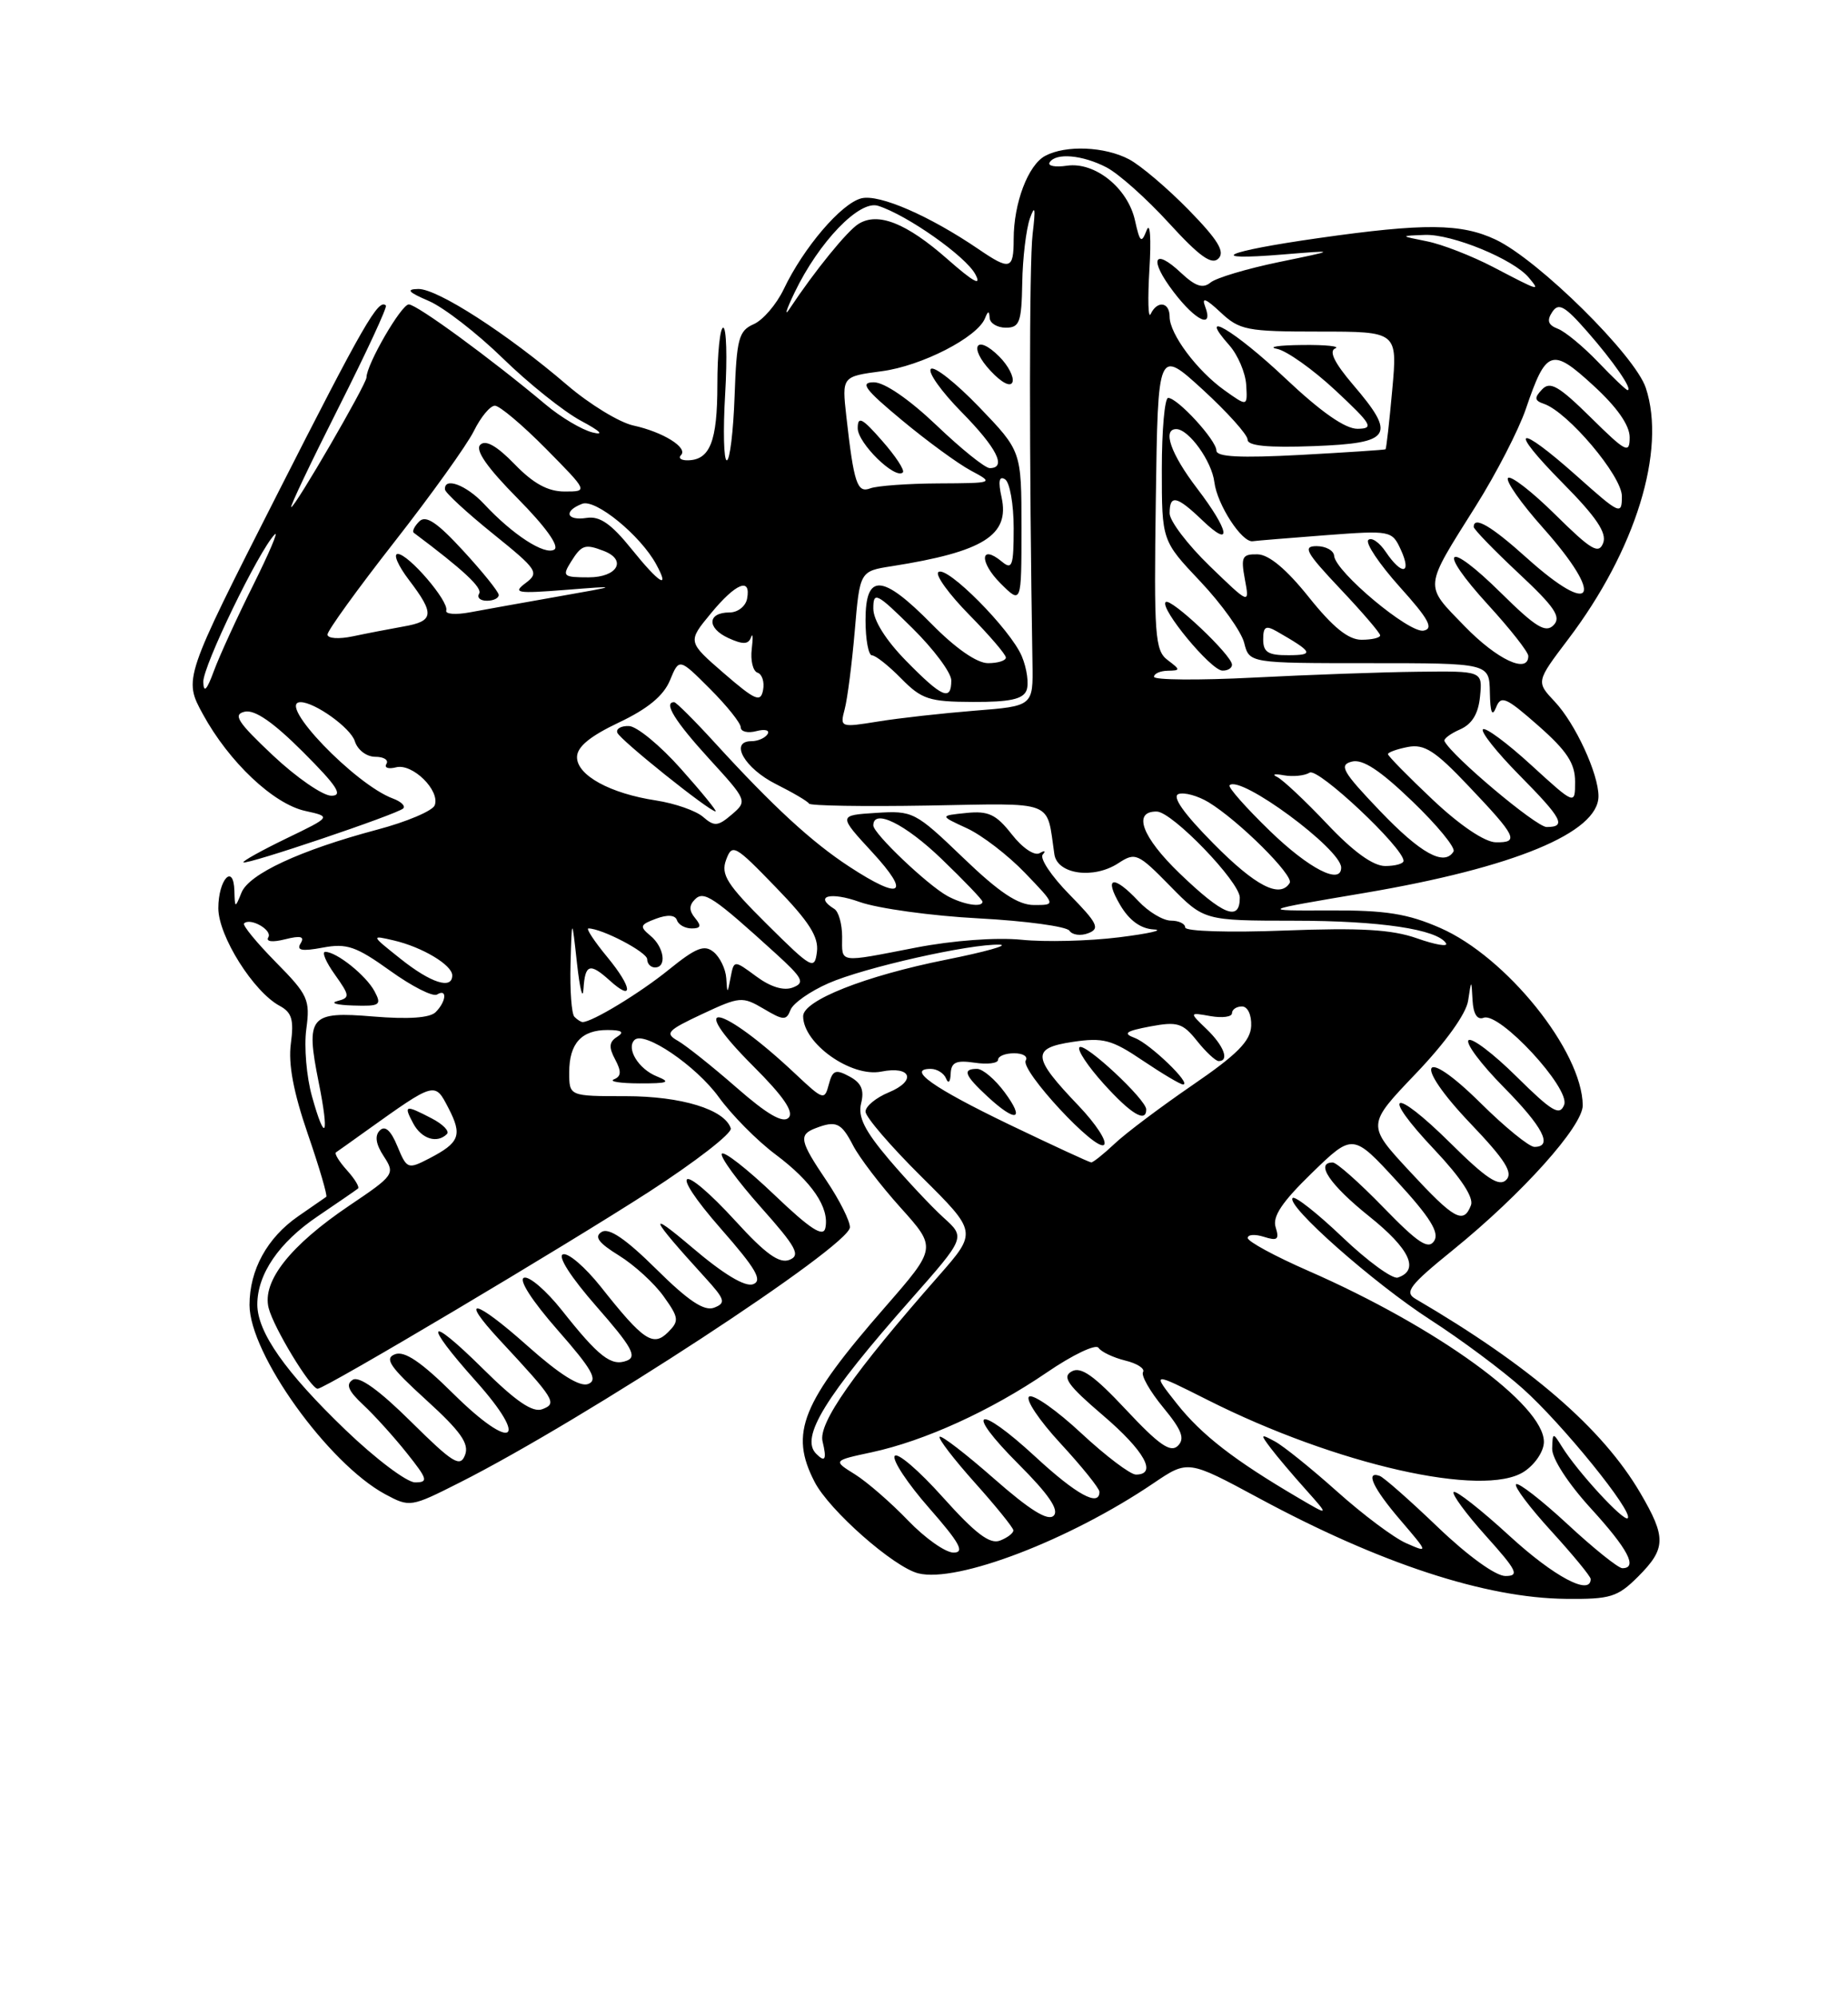 <?xml version="1.0" encoding="UTF-8" standalone="no"?>
<!DOCTYPE svg PUBLIC "-//W3C//DTD SVG 1.1//EN" "http://www.w3.org/Graphics/SVG/1.1/DTD/svg11.dtd" >
<svg xmlns="http://www.w3.org/2000/svg" xmlns:xlink="http://www.w3.org/1999/xlink" version="1.1" viewBox="0 0 237 256">
 <g >
 <path fill="currentColor"
d=" M 210.08 202.08 C 213.67 198.48 213.71 197.07 210.36 191.35 C 205.50 183.07 196.27 175.10 181.55 166.49 C 180.07 165.63 180.74 164.75 186.38 160.18 C 195.25 152.98 203.00 144.33 202.98 141.67 C 202.91 134.73 193.20 122.65 184.71 118.94 C 180.53 117.11 177.73 116.66 170.50 116.69 C 161.50 116.73 161.50 116.73 175.00 114.45 C 194.14 111.21 205.00 106.72 205.00 102.05 C 205.00 99.16 202.02 92.72 199.40 89.94 C 196.99 87.38 196.99 87.38 201.11 81.94 C 209.76 70.54 213.72 57.73 211.07 49.72 C 209.69 45.54 197.33 33.34 191.83 30.72 C 187.41 28.63 182.68 28.58 169.08 30.52 C 156.99 32.24 154.33 33.46 164.50 32.62 C 171.50 32.05 171.50 32.05 164.02 33.59 C 159.91 34.44 155.96 35.62 155.25 36.21 C 154.27 37.02 153.32 36.71 151.47 34.98 C 147.93 31.65 147.32 33.24 150.52 37.43 C 153.37 41.17 155.68 42.23 154.55 39.27 C 154.08 38.05 154.65 38.27 156.52 40.02 C 158.97 42.32 159.89 42.50 169.19 42.50 C 179.23 42.50 179.23 42.50 178.55 49.98 C 178.18 54.09 177.79 57.52 177.69 57.59 C 177.58 57.66 172.66 57.99 166.75 58.31 C 159.03 58.72 156.00 58.57 156.00 57.75 C 156.00 56.43 151.02 51.00 149.81 51.00 C 149.37 51.00 149.00 55.12 149.00 60.15 C 149.00 69.31 149.00 69.31 153.95 74.54 C 156.68 77.43 159.20 80.96 159.56 82.39 C 160.22 85.00 160.22 85.00 175.61 85.00 C 191.00 85.00 191.00 85.00 191.07 88.75 C 191.12 91.33 191.36 91.93 191.86 90.69 C 192.49 89.08 193.12 89.35 197.29 93.02 C 200.95 96.24 202.00 97.84 202.00 100.19 C 202.00 103.20 202.00 103.20 196.37 98.06 C 193.28 95.23 190.49 93.17 190.18 93.48 C 189.87 93.79 191.95 96.41 194.81 99.31 C 200.38 104.94 200.93 106.00 198.35 106.00 C 197.01 106.00 186.19 96.91 185.25 94.99 C 185.11 94.71 186.01 94.03 187.25 93.49 C 188.79 92.81 189.60 91.48 189.81 89.25 C 190.13 86.00 190.13 86.00 181.81 86.10 C 177.24 86.15 167.76 86.49 160.75 86.85 C 153.74 87.21 148.00 87.16 148.00 86.75 C 148.00 86.34 148.79 85.99 149.75 85.97 C 151.41 85.94 151.41 85.86 149.73 84.59 C 148.12 83.37 147.98 81.44 148.23 63.97 C 148.50 44.69 148.50 44.69 154.25 49.94 C 157.41 52.84 160.00 55.72 160.00 56.35 C 160.00 57.15 162.57 57.40 168.50 57.18 C 178.51 56.80 179.12 55.84 173.49 49.27 C 171.14 46.51 170.40 45.00 171.24 44.66 C 171.94 44.39 170.03 44.18 167.00 44.22 C 163.97 44.25 162.52 44.47 163.76 44.71 C 165.00 44.95 168.37 47.34 171.26 50.03 C 175.95 54.41 176.25 54.93 174.12 54.96 C 172.54 54.99 169.44 52.83 164.85 48.50 C 158.33 42.35 153.35 39.41 157.65 44.25 C 158.75 45.49 159.72 47.77 159.82 49.31 C 159.99 52.13 159.99 52.13 157.03 50.02 C 153.51 47.51 150.00 42.81 150.00 40.60 C 150.00 38.70 148.42 38.47 147.57 40.25 C 147.25 40.94 147.18 38.35 147.41 34.50 C 147.65 30.59 147.50 28.38 147.06 29.50 C 146.38 31.25 146.19 31.09 145.56 28.26 C 144.64 24.10 140.42 20.71 136.82 21.24 C 135.33 21.46 134.33 21.27 134.61 20.82 C 135.39 19.55 138.81 19.85 141.90 21.45 C 143.45 22.25 147.05 25.46 149.91 28.59 C 153.83 32.88 155.40 34.00 156.26 33.14 C 157.13 32.27 156.19 30.74 152.46 26.92 C 149.73 24.13 146.28 21.20 144.80 20.42 C 141.67 18.77 136.67 18.57 134.04 19.98 C 131.85 21.15 130.00 26.03 130.00 30.65 C 130.00 34.56 129.53 34.69 125.50 31.94 C 119.18 27.64 112.75 24.85 110.47 25.42 C 107.90 26.06 103.04 31.75 100.50 37.09 C 99.57 39.02 97.85 41.03 96.66 41.55 C 94.74 42.40 94.47 43.40 94.21 50.75 C 94.05 55.29 93.60 59.00 93.21 59.00 C 92.82 59.00 92.72 55.18 93.00 50.50 C 93.28 45.82 93.16 42.00 92.75 42.00 C 92.34 42.00 92.00 45.29 92.00 49.30 C 92.00 56.62 91.05 59.00 88.13 59.00 C 87.33 59.00 86.96 58.70 87.33 58.34 C 88.28 57.39 85.04 55.37 81.23 54.54 C 79.44 54.15 75.61 51.82 72.73 49.35 C 65.09 42.80 56.09 36.99 53.64 37.04 C 52.02 37.07 52.36 37.45 55.00 38.58 C 56.92 39.41 61.20 42.72 64.50 45.94 C 67.80 49.16 72.30 52.75 74.50 53.93 C 76.99 55.26 77.55 55.82 76.00 55.43 C 74.62 55.09 71.92 53.48 70.00 51.87 C 62.94 45.95 53.47 39.03 52.43 39.02 C 51.47 39.00 47.00 46.72 47.00 48.38 C 47.00 49.24 37.85 65.00 37.35 65.00 C 37.14 65.00 39.87 59.27 43.41 52.26 C 46.95 45.25 49.69 39.35 49.49 39.16 C 48.55 38.22 46.66 41.49 35.52 63.42 C 23.54 87.00 23.54 87.00 26.02 91.54 C 29.36 97.66 35.07 103.05 39.15 103.94 C 42.50 104.68 42.50 104.68 36.72 107.47 C 33.54 109.01 31.06 110.39 31.22 110.53 C 31.60 110.89 50.98 104.35 51.71 103.62 C 52.03 103.31 51.43 102.73 50.39 102.35 C 45.51 100.54 35.40 90.00 38.55 90.00 C 40.37 90.00 44.96 93.29 45.50 94.99 C 45.85 96.12 47.01 97.00 48.13 97.00 C 49.22 97.00 49.87 97.41 49.56 97.91 C 49.25 98.41 49.80 98.60 50.79 98.35 C 52.89 97.80 56.47 101.32 55.75 103.22 C 55.47 103.93 52.16 105.34 48.37 106.34 C 38.50 108.97 31.94 112.01 30.97 114.41 C 30.15 116.44 30.12 116.43 30.06 114.19 C 29.96 110.59 28.00 112.71 28.00 116.41 C 28.00 119.96 32.51 127.13 35.88 128.93 C 37.43 129.77 37.71 130.71 37.30 133.77 C 36.95 136.38 37.64 140.01 39.48 145.36 C 40.96 149.65 42.02 153.27 41.84 153.40 C 41.65 153.54 40.03 154.66 38.23 155.90 C 34.26 158.65 32.00 162.77 32.00 167.26 C 32.00 173.53 42.08 187.57 49.40 191.52 C 52.55 193.21 52.68 193.19 58.92 190.04 C 74.96 181.95 109.00 159.69 109.00 157.30 C 109.00 156.47 107.65 153.79 106.00 151.34 C 102.56 146.25 102.39 145.45 104.58 144.61 C 107.23 143.59 107.89 143.89 109.40 146.81 C 110.20 148.36 112.94 151.95 115.49 154.78 C 120.13 159.94 120.13 159.94 113.53 167.51 C 102.76 179.85 101.22 183.66 104.47 189.94 C 106.35 193.59 114.62 200.87 117.77 201.66 C 122.76 202.91 137.18 197.39 147.93 190.11 C 152.35 187.12 152.35 187.12 161.43 192.01 C 176.96 200.39 190.50 204.83 200.83 204.93 C 206.53 204.99 207.44 204.71 210.08 202.08 Z  M 158.00 85.20 C 158.00 83.99 150.12 76.55 149.49 77.17 C 148.71 77.96 155.26 85.89 156.75 85.95 C 157.44 85.98 158.00 85.64 158.00 85.20 Z  M 193.60 196.87 C 189.93 193.50 186.70 190.97 186.43 191.24 C 186.16 191.50 188.02 194.03 190.56 196.86 C 194.57 201.32 194.90 202.00 193.06 202.00 C 191.81 202.00 188.23 199.41 184.41 195.75 C 180.82 192.31 177.46 189.35 176.94 189.17 C 175.04 188.49 176.09 190.75 179.60 194.84 C 183.20 199.05 183.20 199.05 180.35 197.80 C 178.78 197.12 174.80 194.14 171.50 191.19 C 168.20 188.24 164.60 185.34 163.50 184.75 C 161.65 183.75 161.61 183.82 162.95 185.59 C 163.74 186.64 165.77 189.04 167.45 190.91 C 170.50 194.33 170.50 194.33 166.50 191.98 C 158.30 187.17 154.11 183.93 150.94 179.93 C 147.69 175.82 147.69 175.82 154.88 179.44 C 171.36 187.74 190.27 192.02 195.46 188.62 C 196.88 187.69 198.00 186.00 198.00 184.81 C 198.00 180.04 184.34 170.13 167.77 162.88 C 163.52 161.02 160.03 159.13 160.02 158.68 C 160.01 158.23 160.94 158.16 162.10 158.53 C 163.83 159.08 164.09 158.87 163.60 157.31 C 163.16 155.93 164.40 154.08 168.25 150.34 C 173.50 145.25 173.50 145.25 179.18 151.43 C 183.40 156.02 184.62 157.98 183.93 159.05 C 183.18 160.21 181.86 159.33 177.41 154.75 C 174.34 151.59 171.42 149.00 170.92 149.00 C 168.61 149.00 170.56 151.87 175.59 155.90 C 180.81 160.07 182.09 162.81 179.26 163.75 C 178.58 163.97 175.39 161.65 172.17 158.58 C 168.96 155.52 166.08 153.25 165.78 153.55 C 164.86 154.48 176.16 164.47 183.50 169.20 C 187.35 171.68 192.65 175.62 195.27 177.96 C 200.34 182.47 209.53 193.81 208.75 194.59 C 208.25 195.09 202.28 188.61 200.31 185.42 C 199.16 183.57 199.12 183.58 199.06 185.67 C 199.02 186.93 201.09 190.12 204.00 193.31 C 208.79 198.55 210.08 201.00 208.06 201.00 C 207.54 201.00 204.37 198.46 201.03 195.36 C 197.68 192.26 194.71 189.96 194.43 190.24 C 194.15 190.52 196.19 193.23 198.96 196.26 C 201.73 199.30 204.00 202.05 204.00 202.39 C 204.00 204.59 199.31 202.10 193.60 196.87 Z  M 116.45 194.88 C 114.28 192.62 111.22 189.96 109.66 188.98 C 106.81 187.21 106.81 187.21 111.80 186.14 C 118.58 184.68 127.06 180.82 134.27 175.90 C 137.56 173.65 140.54 172.23 140.88 172.75 C 141.22 173.27 142.76 174.00 144.29 174.38 C 145.83 174.75 146.86 175.42 146.59 175.86 C 146.32 176.30 147.48 178.34 149.18 180.40 C 151.58 183.31 151.99 184.40 151.05 185.32 C 150.12 186.23 148.62 185.19 144.42 180.70 C 140.31 176.31 138.62 175.11 137.44 175.78 C 136.17 176.48 136.93 177.55 141.44 181.40 C 146.78 185.96 148.47 189.00 145.68 189.00 C 144.96 189.00 141.80 186.61 138.67 183.70 C 135.54 180.78 132.53 178.67 131.99 179.00 C 131.46 179.34 133.26 182.04 136.01 185.01 C 138.75 187.98 141.00 190.77 141.00 191.21 C 141.00 193.19 138.05 191.58 132.80 186.73 C 125.28 179.79 123.52 180.56 130.64 187.68 C 134.50 191.54 135.86 193.54 135.13 194.27 C 134.40 195.00 132.09 193.57 127.50 189.54 C 123.88 186.36 120.73 183.93 120.51 184.16 C 120.29 184.38 122.32 187.02 125.01 190.03 C 127.71 193.04 129.93 195.79 129.96 196.14 C 129.98 196.50 129.21 197.09 128.25 197.46 C 126.94 197.97 125.09 196.56 120.91 191.90 C 117.84 188.47 115.06 186.09 114.74 186.62 C 114.41 187.14 116.40 190.15 119.16 193.29 C 123.09 197.77 123.76 199.00 122.29 199.00 C 121.25 199.00 118.63 197.15 116.45 194.88 Z  M 44.28 183.25 C 36.60 175.87 33.01 170.76 33.00 167.20 C 33.00 163.31 35.78 159.24 40.75 155.89 C 43.36 154.12 45.68 152.53 45.91 152.34 C 46.14 152.16 45.50 151.11 44.50 150.00 C 43.50 148.89 42.86 147.86 43.09 147.70 C 43.32 147.55 45.08 146.30 47.00 144.92 C 55.84 138.61 55.76 138.64 57.51 142.02 C 59.32 145.51 58.96 146.45 55.05 148.48 C 52.30 149.90 52.18 149.85 50.96 146.91 C 50.13 144.89 49.38 144.22 48.71 144.89 C 48.03 145.57 48.20 146.66 49.22 148.21 C 50.69 150.46 50.57 150.64 44.82 154.51 C 37.22 159.63 33.59 164.23 34.45 167.64 C 35.08 170.16 39.84 178.00 40.74 178.00 C 41.68 178.00 72.56 159.65 83.23 152.76 C 89.20 148.90 93.92 145.24 93.72 144.62 C 92.93 142.20 87.39 140.50 80.25 140.50 C 73.00 140.50 73.00 140.50 73.00 137.45 C 73.00 133.73 74.58 132.00 77.95 132.02 C 79.76 132.03 80.11 132.28 79.15 132.89 C 78.11 133.54 78.05 134.23 78.89 135.79 C 79.71 137.33 79.68 137.96 78.74 138.34 C 78.06 138.62 79.53 138.85 82.00 138.86 C 85.70 138.87 86.09 138.71 84.23 137.96 C 81.89 137.02 80.28 134.39 81.37 133.30 C 82.60 132.07 89.26 136.59 92.18 140.62 C 93.82 142.89 97.09 146.20 99.46 147.97 C 104.15 151.48 106.39 154.80 105.85 157.39 C 105.59 158.63 103.93 157.56 99.26 153.10 C 95.83 149.83 92.82 147.48 92.57 147.88 C 92.33 148.28 94.57 151.35 97.55 154.70 C 102.14 159.85 102.71 160.90 101.24 161.48 C 99.95 161.99 98.17 160.71 94.40 156.58 C 87.24 148.76 85.51 149.58 92.46 157.50 C 96.95 162.61 97.83 164.13 96.59 164.60 C 95.57 164.99 92.80 163.33 88.76 159.89 C 82.87 154.89 83.33 155.97 90.40 163.72 C 93.00 166.57 93.13 167.01 91.58 167.61 C 90.31 168.09 88.29 166.75 84.17 162.67 C 80.26 158.80 78.09 157.32 77.16 157.90 C 76.17 158.51 76.75 159.30 79.39 160.93 C 81.36 162.15 83.93 164.50 85.11 166.16 C 87.07 168.90 87.12 169.31 85.68 170.75 C 83.76 172.67 82.51 171.83 77.05 164.93 C 75.05 162.42 72.88 160.54 72.20 160.77 C 71.48 161.01 73.22 163.72 76.51 167.47 C 81.01 172.60 81.74 173.89 80.39 174.40 C 78.40 175.17 76.79 173.92 72.05 167.93 C 70.05 165.42 67.88 163.54 67.20 163.77 C 66.48 164.01 68.22 166.72 71.51 170.47 C 75.94 175.51 76.72 176.89 75.43 177.39 C 74.36 177.80 71.78 176.18 67.70 172.55 C 60.88 166.47 58.75 166.01 64.10 171.77 C 71.20 179.41 71.49 179.88 69.55 180.62 C 68.32 181.09 66.18 179.64 61.92 175.42 C 54.76 168.34 54.17 169.36 61.00 176.99 C 68.02 184.83 65.76 186.17 58.17 178.67 C 54.00 174.54 51.88 173.11 50.65 173.58 C 49.26 174.12 50.00 175.20 54.65 179.43 C 59.08 183.46 60.20 185.04 59.64 186.49 C 59.02 188.12 58.10 187.55 52.71 182.22 C 48.64 178.19 46.07 176.34 45.24 176.85 C 44.31 177.43 44.66 178.27 46.59 180.07 C 48.02 181.40 50.54 184.19 52.18 186.25 C 54.85 189.60 54.96 190.00 53.23 190.00 C 52.17 190.00 48.14 186.96 44.28 183.25 Z  M 57.32 145.35 C 57.68 144.99 56.80 144.09 55.37 143.35 C 51.95 141.57 51.73 141.63 53.00 144.00 C 54.06 145.98 56.06 146.61 57.32 145.35 Z  M 104.67 186.33 C 102.59 184.25 105.81 179.00 116.81 166.56 C 123.83 158.61 123.83 158.61 121.00 156.06 C 119.45 154.65 116.30 151.30 114.01 148.61 C 110.87 144.90 110.00 143.15 110.44 141.40 C 110.86 139.70 110.46 138.78 108.93 137.97 C 107.16 137.01 106.77 137.17 106.29 139.00 C 105.75 141.05 105.58 141.00 102.11 137.74 C 92.44 128.62 87.63 127.68 96.61 136.66 C 100.49 140.53 101.86 142.54 101.13 143.27 C 100.40 144.00 98.38 142.83 94.47 139.41 C 91.38 136.71 87.99 134.01 86.94 133.41 C 85.23 132.44 85.56 132.08 90.06 129.97 C 94.87 127.72 95.20 127.69 97.94 129.30 C 100.48 130.81 100.85 130.82 101.38 129.44 C 101.71 128.59 103.89 127.06 106.24 126.03 C 110.83 124.01 124.46 120.95 128.21 121.08 C 129.47 121.13 126.37 122.00 121.32 123.01 C 110.93 125.09 103.00 128.23 103.00 130.25 C 103.00 133.75 109.17 138.12 113.02 137.35 C 116.87 136.58 117.58 138.52 113.99 140.01 C 112.34 140.69 111.00 141.80 111.00 142.48 C 111.00 143.16 114.22 146.91 118.16 150.81 C 125.32 157.91 125.32 157.91 120.41 163.50 C 109.46 175.95 104.92 182.42 105.49 184.75 C 106.05 187.06 105.83 187.50 104.67 186.33 Z  M 180.75 150.09 C 175.28 144.19 175.28 144.19 181.57 137.61 C 185.37 133.64 188.03 129.94 188.28 128.27 C 188.70 125.50 188.70 125.50 188.85 128.22 C 188.95 129.97 189.45 130.76 190.27 130.45 C 192.30 129.67 201.41 139.50 200.60 141.60 C 200.03 143.08 199.06 142.50 194.49 137.99 C 191.50 135.03 188.73 132.94 188.33 133.33 C 187.94 133.73 189.95 136.41 192.81 139.31 C 197.90 144.46 199.21 147.00 196.78 147.00 C 196.11 147.00 193.01 144.48 189.90 141.40 C 182.25 133.83 181.11 136.17 188.61 144.03 C 193.04 148.67 194.08 150.32 193.17 151.23 C 192.25 152.15 190.61 151.07 186.02 146.52 C 178.57 139.15 176.90 139.90 184.01 147.41 C 187.35 150.95 189.02 153.49 188.65 154.47 C 187.69 156.97 186.50 156.30 180.75 150.09 Z  M 129.38 144.11 C 119.65 139.42 116.23 137.00 119.36 137.00 C 120.17 137.00 121.06 137.56 121.34 138.25 C 121.62 138.96 121.88 138.69 121.92 137.64 C 121.98 136.15 122.60 135.86 125.00 136.21 C 126.65 136.46 128.00 136.28 128.00 135.83 C 128.00 135.37 128.93 135.00 130.06 135.00 C 131.19 135.00 131.86 135.41 131.55 135.92 C 130.79 137.15 140.59 147.71 141.59 146.73 C 142.02 146.31 140.55 144.06 138.33 141.73 C 132.35 135.48 132.24 134.34 137.58 133.54 C 141.48 132.96 142.58 133.25 146.56 135.94 C 149.06 137.62 151.38 139.00 151.72 139.00 C 152.91 139.00 147.49 133.78 145.54 133.04 C 143.96 132.45 144.35 132.16 147.52 131.56 C 151.00 130.91 151.68 131.12 153.51 133.41 C 154.65 134.84 155.90 136.00 156.29 136.00 C 157.70 136.00 156.96 134.04 154.75 131.91 C 152.50 129.75 152.50 129.75 155.25 130.24 C 156.76 130.50 158.00 130.34 158.00 129.86 C 158.00 129.39 158.58 129.00 159.28 129.00 C 160.01 129.00 160.52 130.08 160.46 131.50 C 160.37 133.44 158.67 135.16 152.92 139.09 C 148.84 141.89 144.35 145.26 142.95 146.59 C 141.54 147.92 140.19 148.99 139.95 148.99 C 139.70 148.98 134.95 146.78 129.38 144.11 Z  M 128.84 140.00 C 127.62 138.35 126.03 137.00 125.31 137.00 C 123.38 137.00 123.69 137.81 126.65 140.55 C 130.30 143.93 131.52 143.62 128.84 140.00 Z  M 147.00 142.20 C 147.00 140.93 139.10 133.57 138.44 134.23 C 138.11 134.55 139.51 136.66 141.54 138.91 C 145.04 142.79 147.00 143.97 147.00 142.20 Z  M 40.01 140.52 C 39.31 138.03 38.98 134.16 39.28 131.92 C 39.79 128.13 39.52 127.52 35.36 123.31 C 32.90 120.81 31.08 118.59 31.30 118.36 C 32.10 117.57 34.98 119.22 34.41 120.14 C 34.07 120.70 34.95 120.80 36.57 120.39 C 38.57 119.89 39.10 120.03 38.55 120.92 C 37.99 121.82 38.71 121.96 41.38 121.46 C 44.47 120.88 45.66 121.29 50.03 124.42 C 52.81 126.42 55.52 127.80 56.05 127.47 C 57.38 126.65 57.24 128.36 55.87 129.73 C 55.13 130.47 52.38 130.66 47.89 130.29 C 39.70 129.60 39.17 130.24 40.87 138.72 C 42.26 145.61 41.73 146.69 40.01 140.52 Z  M 48.03 127.05 C 46.94 125.02 43.17 122.00 41.71 122.00 C 41.24 122.00 41.80 123.32 42.95 124.92 C 44.88 127.64 44.90 127.88 43.26 128.31 C 42.29 128.56 43.20 128.82 45.29 128.88 C 48.74 128.99 48.98 128.83 48.03 127.05 Z  M 73.67 130.33 C 73.30 129.97 73.08 126.93 73.17 123.58 C 73.34 117.50 73.34 117.50 74.00 123.50 C 74.37 126.80 74.74 128.26 74.83 126.75 C 75.03 123.57 75.64 123.37 78.18 125.66 C 81.29 128.48 81.11 126.59 77.90 122.69 C 76.22 120.66 75.13 119.00 75.46 119.00 C 77.19 119.00 83.00 122.04 83.00 122.95 C 83.00 123.53 83.45 124.00 84.00 124.00 C 85.55 124.00 85.18 121.39 83.41 119.93 C 81.99 118.75 82.07 118.52 84.14 117.75 C 85.62 117.20 86.59 117.27 86.82 117.95 C 87.01 118.53 87.86 119.00 88.71 119.00 C 89.87 119.00 89.98 118.68 89.15 117.68 C 88.36 116.73 88.35 116.05 89.13 115.27 C 90.27 114.13 91.49 114.95 99.45 122.18 C 102.98 125.39 103.27 125.96 101.68 126.57 C 100.51 127.02 98.83 126.51 96.99 125.15 C 94.13 123.04 94.13 123.04 93.70 125.27 C 93.29 127.43 93.27 127.43 93.14 125.37 C 93.06 124.20 92.34 122.70 91.53 122.03 C 90.34 121.04 89.28 121.45 85.78 124.28 C 82.11 127.26 75.95 131.00 74.72 131.00 C 74.51 131.00 74.03 130.70 73.67 130.33 Z  M 51.40 122.92 C 47.54 119.85 47.54 119.85 50.51 120.54 C 54.15 121.39 58.00 123.69 58.00 125.02 C 58.00 126.87 55.27 126.00 51.40 122.92 Z  M 98.37 118.47 C 93.22 113.36 92.42 112.10 93.12 110.21 C 93.90 108.10 94.23 108.28 99.51 113.74 C 103.76 118.12 105.01 120.08 104.77 121.99 C 104.47 124.37 104.13 124.18 98.37 118.47 Z  M 108.00 120.06 C 108.00 118.44 107.55 116.84 107.00 116.50 C 104.33 114.85 106.49 114.26 110.25 115.61 C 112.59 116.44 119.45 117.39 125.50 117.71 C 131.55 118.03 136.79 118.75 137.15 119.29 C 137.51 119.84 138.60 119.99 139.57 119.61 C 141.10 119.02 140.77 118.34 137.15 114.65 C 134.84 112.30 133.30 110.00 133.73 109.53 C 134.15 109.06 133.97 108.98 133.33 109.35 C 132.67 109.73 131.12 108.69 129.75 106.93 C 127.74 104.37 126.75 103.91 123.92 104.20 C 120.50 104.55 120.50 104.55 124.00 106.16 C 125.92 107.04 129.28 109.62 131.45 111.88 C 135.41 116.00 135.41 116.00 132.62 116.00 C 130.56 116.00 128.16 114.40 123.52 109.94 C 117.37 104.04 117.08 103.89 112.35 104.19 C 107.50 104.50 107.50 104.50 111.88 109.25 C 116.86 114.66 115.61 115.45 108.95 111.10 C 104.12 107.95 99.17 103.40 91.71 95.24 C 89.08 92.36 86.71 90.00 86.46 90.00 C 85.04 90.00 86.56 92.45 90.94 97.25 C 95.84 102.61 95.87 102.67 93.85 104.40 C 92.07 105.92 91.61 105.96 90.16 104.70 C 89.25 103.91 86.54 102.97 84.15 102.60 C 78.26 101.71 74.00 99.38 74.00 97.05 C 74.00 95.73 75.65 94.37 79.36 92.61 C 83.06 90.86 85.10 89.18 85.92 87.20 C 87.10 84.34 87.10 84.34 91.05 88.29 C 93.22 90.46 95.00 92.68 95.00 93.23 C 95.00 93.78 95.90 94.00 97.00 93.71 C 98.10 93.42 98.75 93.59 98.44 94.09 C 98.13 94.59 97.20 95.00 96.37 95.00 C 93.50 95.00 95.49 98.48 99.51 100.50 C 101.71 101.60 103.61 102.72 103.75 103.00 C 103.89 103.28 110.74 103.39 118.98 103.25 C 135.57 102.96 134.17 102.43 135.22 109.50 C 135.60 112.07 140.26 112.71 143.42 110.64 C 145.61 109.21 145.93 109.35 150.07 113.57 C 154.42 118.00 154.42 118.00 165.96 118.01 C 176.99 118.01 184.33 119.11 185.45 120.91 C 185.73 121.38 184.06 121.09 181.73 120.27 C 178.50 119.13 174.48 118.90 164.75 119.27 C 157.67 119.55 152.00 119.37 152.00 118.88 C 152.00 118.40 151.18 118.00 150.17 118.00 C 149.17 118.00 147.29 116.88 146.00 115.50 C 142.79 112.08 141.51 112.35 143.66 116.00 C 144.83 117.98 146.29 119.04 147.97 119.13 C 149.36 119.20 147.35 119.66 143.50 120.14 C 139.65 120.62 134.03 120.76 131.00 120.45 C 127.76 120.13 122.21 120.54 117.50 121.45 C 107.37 123.41 108.00 123.51 108.00 120.06 Z  M 87.34 98.56 C 84.68 95.56 81.67 93.09 80.67 93.06 C 79.66 93.02 78.98 93.41 79.17 93.91 C 79.50 94.82 90.97 104.00 91.77 104.00 C 92.00 104.00 90.01 101.55 87.34 98.56 Z  M 151.29 111.95 C 146.44 107.28 145.21 103.96 148.36 104.02 C 150.35 104.06 159.00 113.03 159.00 115.05 C 159.00 118.17 156.87 117.31 151.29 111.95 Z  M 121.50 114.84 C 118.92 113.42 112.00 106.83 112.00 105.80 C 112.00 103.59 116.07 105.59 120.75 110.09 C 123.64 112.87 126.00 115.33 126.00 115.57 C 126.00 116.36 123.53 115.95 121.50 114.84 Z  M 155.62 108.12 C 151.80 104.26 150.26 102.08 151.15 101.77 C 151.89 101.52 153.62 102.00 155.00 102.83 C 158.89 105.20 165.97 112.24 165.40 113.17 C 164.14 115.19 161.02 113.58 155.62 108.12 Z  M 162.88 106.52 C 159.79 103.53 157.45 100.88 157.69 100.65 C 159.05 99.28 172.00 108.83 172.00 111.20 C 172.00 113.47 167.87 111.35 162.88 106.52 Z  M 170.18 105.59 C 167.37 102.62 164.49 99.92 163.78 99.58 C 163.08 99.25 163.46 99.15 164.64 99.37 C 165.82 99.58 167.31 99.43 167.96 99.03 C 169.04 98.36 180.00 108.66 180.00 110.34 C 180.00 110.70 178.94 111.00 177.65 111.00 C 176.09 111.00 173.55 109.16 170.18 105.59 Z  M 176.96 103.92 C 172.17 98.91 171.68 98.05 173.36 97.62 C 174.74 97.25 176.97 98.71 181.12 102.70 C 184.32 105.77 186.70 108.67 186.41 109.14 C 185.22 111.07 182.20 109.40 176.96 103.92 Z  M 183.75 102.51 C 180.59 99.53 178.00 96.89 178.00 96.66 C 178.00 96.43 179.15 96.01 180.56 95.74 C 182.67 95.34 184.06 96.23 188.31 100.72 C 194.51 107.24 194.88 108.01 191.83 107.96 C 190.42 107.94 187.24 105.80 183.75 102.51 Z  M 35.00 96.82 C 30.46 92.55 29.83 91.57 31.39 91.22 C 32.68 90.93 35.07 92.59 38.88 96.40 C 43.25 100.77 44.04 102.00 42.49 101.99 C 41.40 101.99 38.02 99.66 35.00 96.82 Z  M 108.33 90.89 C 108.68 89.57 109.26 85.06 109.62 80.86 C 110.27 73.21 110.27 73.21 114.38 72.57 C 126.13 70.72 129.51 68.60 128.45 63.75 C 127.99 61.68 128.13 60.96 128.89 61.43 C 129.50 61.81 130.00 64.62 130.00 67.68 C 130.00 72.55 129.81 73.09 128.48 71.98 C 125.70 69.68 125.56 72.01 128.30 74.76 C 131.00 77.45 131.00 77.45 131.00 67.64 C 131.00 57.82 131.00 57.82 125.57 52.17 C 122.58 49.07 119.80 46.87 119.38 47.29 C 118.96 47.70 120.73 50.19 123.31 52.81 C 127.85 57.42 129.15 60.00 126.93 60.00 C 126.33 60.00 123.26 57.53 120.09 54.50 C 116.60 51.18 113.43 49.00 112.07 49.00 C 110.24 49.00 110.89 49.89 115.66 53.85 C 118.87 56.52 122.85 59.43 124.50 60.31 C 127.50 61.92 127.50 61.92 120.33 61.96 C 116.39 61.98 112.47 62.27 111.62 62.59 C 109.93 63.24 109.51 61.98 108.54 53.38 C 107.97 48.26 107.97 48.26 113.08 47.58 C 118.20 46.91 125.34 43.24 126.32 40.80 C 126.72 39.81 126.86 39.80 126.92 40.75 C 126.96 41.44 127.90 42.00 129.00 42.00 C 130.76 42.00 131.01 41.30 131.10 36.25 C 131.15 33.09 131.60 29.38 132.08 28.00 C 132.74 26.15 132.83 26.67 132.43 30.00 C 131.99 33.71 131.98 59.03 132.41 85.00 C 132.50 90.50 132.50 90.50 125.00 91.09 C 120.88 91.42 115.29 92.04 112.60 92.48 C 107.77 93.26 107.71 93.24 108.33 90.89 Z  M 131.65 88.48 C 131.97 87.65 131.70 85.69 131.05 84.13 C 129.63 80.70 121.33 72.34 120.33 73.34 C 119.94 73.73 121.73 76.19 124.31 78.81 C 126.89 81.43 129.00 83.89 129.00 84.28 C 129.00 84.68 127.97 85.00 126.71 85.00 C 125.29 85.00 122.56 83.11 119.50 80.00 C 113.13 73.54 111.00 73.41 111.00 79.50 C 111.00 81.97 111.38 84.00 111.83 84.00 C 112.29 84.00 113.98 85.34 115.58 86.97 C 118.20 89.63 119.15 89.95 124.78 89.97 C 129.49 89.99 131.21 89.62 131.65 88.48 Z  M 113.13 56.50 C 110.57 53.57 110.00 53.28 110.00 54.89 C 110.00 56.80 114.82 61.51 115.79 60.55 C 116.05 60.28 114.86 58.46 113.13 56.50 Z  M 128.15 45.70 C 125.18 42.73 124.16 44.48 127.06 47.56 C 128.49 49.09 129.62 49.65 129.85 48.96 C 130.06 48.32 129.30 46.85 128.15 45.70 Z  M 92.83 86.29 C 88.17 82.25 88.17 82.25 91.16 78.63 C 94.37 74.73 96.35 73.93 95.81 76.75 C 95.62 77.71 94.62 78.50 93.57 78.50 C 90.71 78.50 90.62 80.50 93.41 81.78 C 95.27 82.63 95.98 82.61 96.31 81.70 C 96.55 81.04 96.59 81.71 96.41 83.18 C 96.23 84.65 96.56 86.02 97.15 86.22 C 97.74 86.41 98.06 87.42 97.86 88.45 C 97.55 90.07 96.87 89.78 92.83 86.29 Z  M 26.07 87.42 C 26.00 85.42 33.19 70.58 35.23 68.50 C 35.77 67.95 34.52 70.88 32.47 75.00 C 30.41 79.12 28.14 84.08 27.43 86.00 C 26.53 88.46 26.12 88.88 26.07 87.42 Z  M 187.82 80.25 C 182.60 74.87 182.54 75.56 189.26 64.87 C 191.88 60.71 194.77 55.10 195.69 52.40 C 198.29 44.75 199.01 44.51 204.35 49.42 C 207.38 52.19 209.00 54.51 209.00 56.05 C 209.00 58.21 208.54 57.98 204.01 53.51 C 199.90 49.46 198.79 48.82 197.76 49.92 C 196.74 50.99 196.79 51.35 198.00 51.76 C 201.08 52.81 208.00 61.00 208.00 63.60 C 208.00 66.05 207.76 65.95 202.30 61.08 C 194.49 54.12 193.25 54.67 200.42 61.92 C 204.72 66.26 206.10 68.31 205.60 69.60 C 205.03 71.08 204.07 70.51 199.49 65.99 C 196.50 63.03 193.76 60.91 193.40 61.26 C 193.05 61.62 195.06 64.49 197.88 67.65 C 205.87 76.62 204.43 79.27 195.79 71.50 C 191.23 67.40 189.00 66.10 189.00 67.54 C 189.00 67.84 191.59 70.51 194.75 73.47 C 199.40 77.81 200.26 79.09 199.24 80.13 C 198.22 81.17 196.95 80.39 192.52 76.02 C 185.45 69.04 184.17 70.22 190.87 77.55 C 193.69 80.63 196.00 83.57 196.00 84.08 C 196.00 86.43 192.00 84.56 187.82 80.25 Z  M 162.00 81.96 C 162.00 80.31 162.33 80.12 163.75 80.93 C 168.39 83.59 168.58 83.97 165.25 83.98 C 162.64 84.00 162.00 83.60 162.00 81.96 Z  M 42.00 81.33 C 42.00 80.83 45.86 75.49 50.58 69.46 C 55.30 63.43 59.88 57.04 60.77 55.25 C 61.65 53.46 62.86 52.00 63.47 52.00 C 64.07 52.00 67.01 54.48 70.00 57.50 C 75.43 63.00 75.43 63.00 72.41 63.00 C 70.27 63.00 68.40 61.98 66.00 59.50 C 63.71 57.14 62.27 56.33 61.59 57.01 C 60.91 57.69 62.47 59.93 66.39 63.89 C 69.97 67.51 71.77 70.02 71.09 70.44 C 69.86 71.20 65.76 68.55 62.08 64.60 C 59.79 62.15 56.92 61.09 57.07 62.75 C 57.11 63.16 59.87 65.71 63.22 68.41 C 68.95 73.03 69.19 73.39 67.40 74.74 C 65.71 76.00 66.29 76.10 72.50 75.61 C 79.50 75.06 79.50 75.06 71.50 76.47 C 67.10 77.25 62.03 78.15 60.23 78.49 C 58.44 78.82 57.09 78.72 57.23 78.25 C 57.60 77.08 52.38 71.00 51.01 71.00 C 50.40 71.00 51.05 72.50 52.45 74.34 C 55.78 78.71 55.67 79.62 51.75 80.30 C 49.96 80.62 47.04 81.18 45.25 81.56 C 43.45 81.94 42.00 81.84 42.00 81.33 Z  M 63.96 76.25 C 63.94 75.84 61.89 73.29 59.41 70.60 C 56.05 66.94 54.61 65.99 53.77 66.83 C 53.14 67.46 52.83 68.11 53.07 68.29 C 59.41 73.03 61.90 75.35 61.45 76.09 C 61.14 76.59 61.58 77.00 62.44 77.00 C 63.30 77.00 63.98 76.66 63.96 76.25 Z  M 167.86 76.55 C 164.99 72.96 162.74 71.08 161.28 71.05 C 159.30 71.01 159.12 71.37 159.65 74.25 C 160.26 77.50 160.26 77.50 155.13 72.54 C 152.31 69.81 150.00 66.77 150.00 65.79 C 150.00 63.34 150.91 63.54 154.20 66.69 C 158.10 70.43 157.70 68.07 153.50 62.57 C 150.15 58.18 149.04 55.00 150.85 55.00 C 152.45 55.00 155.42 59.12 155.74 61.81 C 156.10 64.69 159.28 69.58 160.66 69.37 C 161.12 69.30 165.32 68.96 170.00 68.60 C 178.38 67.97 178.52 68.00 179.66 70.48 C 181.09 73.61 179.78 73.79 177.73 70.75 C 176.90 69.51 175.89 68.82 175.48 69.21 C 175.08 69.60 176.89 72.30 179.50 75.21 C 183.23 79.35 183.90 80.57 182.57 80.83 C 180.73 81.20 171.27 73.29 171.10 71.25 C 171.05 70.56 170.03 70.00 168.85 70.00 C 167.03 70.00 167.48 70.81 171.85 75.44 C 174.68 78.43 177.00 81.13 177.00 81.44 C 177.00 81.75 175.93 82.00 174.61 82.00 C 172.92 82.00 170.95 80.41 167.86 76.55 Z  M 81.00 70.38 C 78.40 67.15 76.92 66.12 75.25 66.38 C 72.63 66.78 72.22 65.51 74.67 64.57 C 76.38 63.92 82.15 68.63 84.16 72.34 C 85.98 75.67 84.55 74.79 81.00 70.38 Z  M 73.23 72.00 C 74.59 69.83 75.02 69.69 77.42 70.61 C 80.45 71.77 79.18 74.00 75.49 74.00 C 72.23 74.00 72.07 73.86 73.23 72.00 Z  M 204.95 46.40 C 203.05 44.42 200.73 42.50 199.79 42.14 C 198.54 41.66 198.34 41.09 199.07 39.99 C 199.88 38.76 200.67 39.20 203.56 42.50 C 206.92 46.32 209.45 50.00 208.73 50.00 C 208.54 50.00 206.84 48.38 204.95 46.40 Z  M 101.90 37.50 C 105.01 31.02 110.21 25.61 112.61 26.38 C 116.34 27.56 123.84 32.84 125.08 35.15 C 125.94 36.75 124.85 36.16 121.49 33.20 C 116.25 28.59 112.59 27.14 110.10 28.70 C 108.65 29.60 104.49 34.71 101.24 39.61 C 100.55 40.65 100.84 39.70 101.90 37.50 Z  M 191.50 34.23 C 188.75 32.80 184.93 31.31 183.00 30.93 C 179.50 30.23 179.50 30.23 182.76 30.11 C 186.23 29.99 194.12 33.23 196.07 35.59 C 197.56 37.38 197.49 37.36 191.50 34.23 Z  M 116.21 84.71 C 113.60 82.05 112.00 79.50 112.00 78.00 C 112.00 75.77 112.40 75.96 117.00 80.50 C 119.75 83.21 122.00 86.23 122.00 87.21 C 122.00 89.92 120.82 89.41 116.21 84.71 Z "/>
</g>
</svg>